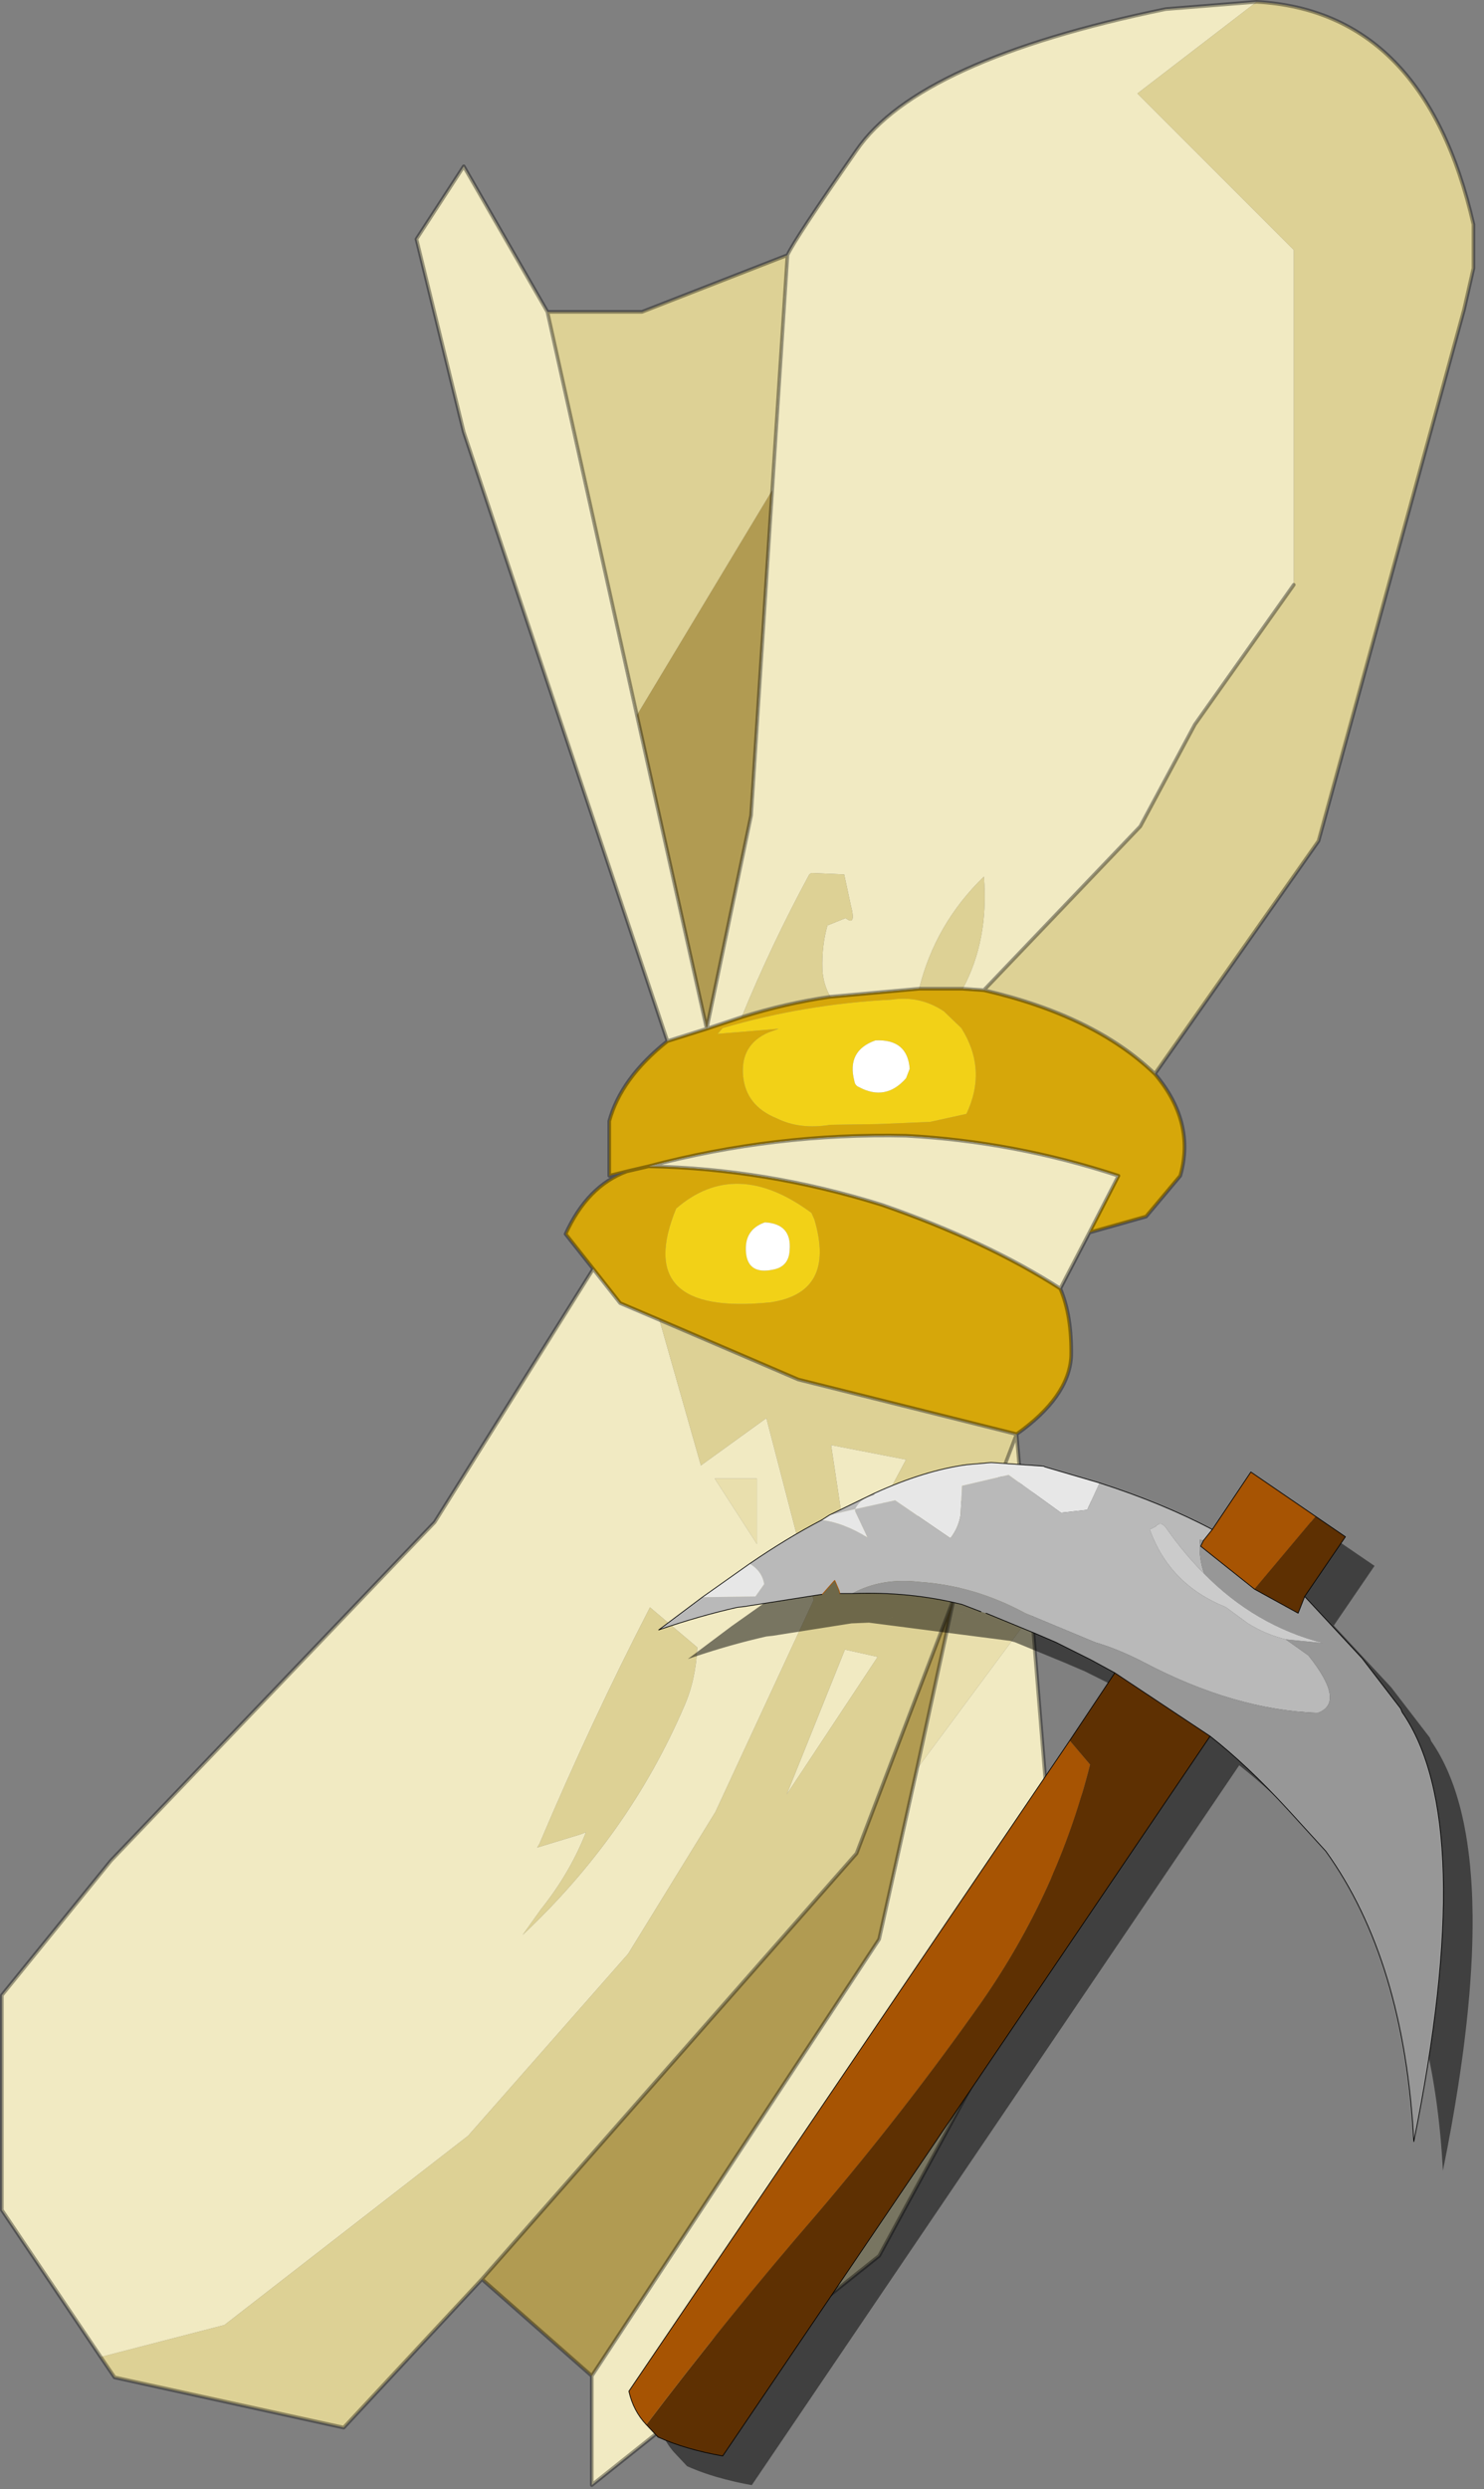 <?xml version="1.0" encoding="UTF-8" standalone="no"?>
<!DOCTYPE svg PUBLIC "-//W3C//DTD SVG 1.1//EN" "http://www.w3.org/Graphics/SVG/1.1/DTD/svg11.dtd">
<svg width="100%" height="100%" viewBox="0 0 102 171" version="1.1" xmlns="http://www.w3.org/2000/svg" xmlns:xlink="http://www.w3.org/1999/xlink" xml:space="preserve" xmlns:serif="http://www.serif.com/" style="fill-rule:evenodd;clip-rule:evenodd;stroke-linecap:round;stroke-linejoin:round;">
    <rect x="0" y="0" width="102" height="171" fill="#808080" stroke="none"/>
    <g transform="matrix(1,0,0,1,-178.975,-89.975)">
        <g transform="matrix(1,0,0,1,179.1,90.05)">
            <g>
                <g id="Symbol_4_0_Layer2_0_FILL">
                    <path d="M70.8,110.8L62.9,121.45L60.3,133.15L40.55,163.15L40.55,170.65L60.3,154.9L72.55,132.35L70.8,110.8M53.95,123.2L60.2,113.75L57.95,113.25L53.95,123.2M57,99.2L58.25,107.5L62.15,100.2L57,99.2M44.45,80.05C49.817,80.15 55.167,81.033 60.5,82.7C65.3,84.367 69.383,86.283 72.75,88.45L74.75,84.6L76.75,80.7C71.983,79.133 67.117,78.217 62.15,77.95C56.15,77.817 50.25,78.517 44.45,80.05M45.2,90.6L42.5,89.45L40.65,87.1L29.75,104.5L7.5,127.75L0,137L0,151.75L6.8,161.85L15.3,159.65L32.05,146.65L43.05,134.15L49.05,124.4L55.8,109.85L52.55,97.35L48.05,100.6L45.2,90.6M51.9,101.5L51.9,106L49,101.5L51.9,101.5M47.8,113.1C47.733,114.6 47.433,115.95 46.9,117.15C44.367,123.05 40.667,128.283 35.8,132.85L37.05,131.1C38.383,129.433 39.417,127.667 40.15,125.8L39.75,125.95L36.8,126.85L36.95,126.6C39.35,120.933 41.883,115.517 44.55,110.35L47.8,113.1M37.5,21.35L31.75,11.35L28.5,16.35L31.75,29.6L45.75,71.45L48.45,70.6L43.65,49.05L37.5,21.35M88.8,40.1L88.8,17.1L78.05,6.35L86.25,0.05L80,0.55C68.667,2.883 61.583,6.117 58.75,10.25C55.917,14.317 54.333,16.717 54,17.45L52.95,33.6L51.5,55.95L48.45,70.6L50.85,69.8C52.217,66.467 53.767,63.2 55.5,60L55.65,59.9L57.9,60L58.35,62.1C58.617,63.1 58.5,63.4 58,63L56.75,63.5C56.483,64.433 56.367,65.433 56.4,66.5C56.433,67.2 56.617,67.833 56.95,68.4L63.05,67.85C63.783,64.883 65.267,62.317 67.5,60.15C67.733,63.05 67.25,65.617 66.05,67.85L67.5,67.95L78.25,56.7L82,49.7L88.8,40.1Z" style="fill:#f1eac2;fill-rule:nonzero;"/>
                    <path d="M62.9,121.45L65.45,109.7L58.75,127.25L33,156.5L40.55,163.15L60.3,133.15L62.9,121.45M52.95,33.6L43.65,49.05L48.45,70.6L51.5,55.95L52.95,33.6Z" style="fill:#b19b52;fill-rule:nonzero;"/>
                    <path d="M65.45,109.7L62.9,121.45L70.8,110.8L69.75,98.45L65.45,109.7M51.9,106L51.9,101.5L49,101.5L51.9,106Z" style="fill:#e9dfad;fill-rule:nonzero;"/>
                    <path d="M54.75,94.7L45.2,90.6L48.05,100.6L52.55,97.35L55.8,109.85L49.05,124.4L43.05,134.15L32.05,146.65L15.3,159.65L6.8,161.85L7.75,163.25L23.5,166.7L33,156.5L58.75,127.25L65.45,109.7L69.75,98.45L54.75,94.7M58.25,107.5L57,99.2L62.15,100.2L58.25,107.5M60.2,113.75L53.95,123.2L57.95,113.25L60.2,113.75M46.9,117.15C47.433,115.95 47.733,114.6 47.8,113.1L44.55,110.35C41.883,115.517 39.35,120.933 36.95,126.6L36.8,126.85L39.75,125.95L40.15,125.8C39.417,127.667 38.383,129.433 37.05,131.1L35.8,132.85C40.667,128.283 44.367,123.05 46.9,117.15M57.9,60L55.65,59.9L55.5,60C53.767,63.2 52.217,66.467 50.85,69.8C52.85,69.167 54.883,68.7 56.95,68.4C56.617,67.833 56.433,67.2 56.4,66.5C56.367,65.433 56.483,64.433 56.75,63.5L58,63C58.5,63.4 58.617,63.1 58.35,62.1L57.9,60M63.05,67.85L66.05,67.85C67.25,65.617 67.733,63.05 67.5,60.15C65.267,62.317 63.783,64.883 63.05,67.85M43.65,49.05L52.95,33.6L54,17.45L44,21.35L37.5,21.35L43.65,49.05M100.5,21.2L101.15,18.35L101.15,15.35C98.917,5.583 93.95,0.483 86.25,0.05L78.05,6.35L88.8,17.1L88.8,40.1L82,49.7L78.25,56.7L67.5,67.95C72.567,69.117 76.483,71.033 79.25,73.7L90.5,57.7L100.5,21.2Z" style="fill:#ddd195;fill-rule:nonzero;"/>
                    <path d="M44.45,80.05L42.95,80.4C41.15,81.067 39.75,82.5 38.75,84.7L40.65,87.1L42.5,89.45L45.2,90.6L54.75,94.7L69.75,98.45C72.15,96.75 73.4,94.967 73.5,93.1C73.533,91.233 73.283,89.683 72.75,88.45C69.383,86.283 65.3,84.367 60.5,82.7C55.167,81.033 49.817,80.15 44.45,80.05M55.65,83.25L55.85,83.7C56.85,87.067 55.833,88.967 52.8,89.4C46.467,90.033 44.317,87.883 46.35,82.95C49.083,80.583 52.183,80.683 55.65,83.25M67.5,67.95L66.05,67.85L63.05,67.85L56.95,68.4C54.883,68.7 52.85,69.167 50.85,69.8L48.45,70.6L45.75,71.45C43.617,73.15 42.283,74.983 41.75,76.95L41.75,80.7L42.95,80.4L44.45,80.05C50.25,78.517 56.15,77.817 62.15,77.95C67.117,78.217 71.983,79.133 76.75,80.7L74.75,84.6L78.65,83.5L81,80.7C81.7,78.233 81.117,75.9 79.25,73.7C76.483,71.033 72.567,69.117 67.5,67.95M61.15,68.6C62.45,68.4 63.65,68.667 64.75,69.4L65.95,70.55C67.15,72.45 67.267,74.417 66.3,76.45L63.8,77L60.2,77.15L56.95,77.2C55.55,77.433 54.317,77.283 53.25,76.75C51.85,76.183 51.083,75.217 50.95,73.85C50.817,72.417 51.4,71.417 52.7,70.85L53.4,70.6L49.2,70.95L49.55,70.55C53.317,69.45 57.183,68.8 61.15,68.6Z" style="fill:#d6a70a;fill-rule:nonzero;"/>
                    <path d="M55.85,83.7L55.65,83.25C52.183,80.683 49.083,80.583 46.35,82.95C44.317,87.883 46.467,90.033 52.8,89.4C55.833,88.967 56.85,87.067 55.85,83.7M51.15,86C51.05,84.933 51.483,84.233 52.45,83.9C53.683,83.967 54.25,84.6 54.15,85.8C54.117,86.567 53.733,87.017 53,87.15C51.867,87.383 51.25,87 51.15,86M64.75,69.4C63.65,68.667 62.45,68.4 61.15,68.6C57.183,68.8 53.317,69.45 49.55,70.55L49.2,70.95L53.4,70.6L52.7,70.85C51.4,71.417 50.817,72.417 50.95,73.85C51.083,75.217 51.85,76.183 53.25,76.75C54.317,77.283 55.55,77.433 56.95,77.2L60.2,77.15L63.8,77L66.3,76.45C67.267,74.417 67.15,72.45 65.95,70.55L64.75,69.4M62.4,73.35L62.15,74C61.217,75.067 60.133,75.267 58.9,74.6C58.733,74.533 58.633,74.4 58.6,74.2C58.233,72.8 58.717,71.867 60.05,71.4C61.517,71.333 62.3,71.983 62.4,73.35Z" style="fill:#f2d117;fill-rule:nonzero;"/>
                    <path d="M52.45,83.9C51.483,84.233 51.05,84.933 51.15,86C51.25,87 51.867,87.383 53,87.15C53.733,87.017 54.117,86.567 54.15,85.8C54.25,84.6 53.683,83.967 52.45,83.9M62.15,74L62.4,73.35C62.3,71.983 61.517,71.333 60.05,71.4C58.717,71.867 58.233,72.8 58.6,74.2C58.633,74.4 58.733,74.533 58.9,74.6C60.133,75.267 61.217,75.067 62.15,74Z" style="fill:#fff;fill-rule:nonzero;"/>
                </g>
                <path id="Symbol_4_0_Layer2_0_1_STROKES" d="M86.25,0.05C93.95,0.483 98.917,5.583 101.15,15.35L101.15,18.35L100.5,21.2L90.5,57.7L79.25,73.7C81.117,75.9 81.7,78.233 81,80.7L78.65,83.5L74.75,84.6L72.75,88.45C73.283,89.683 73.533,91.233 73.5,93.1C73.4,94.967 72.15,96.75 69.75,98.45L70.8,110.8L72.55,132.35L60.3,154.9L40.55,170.65L40.55,163.15L33,156.5L23.5,166.7L7.75,163.25L6.8,161.85L0,151.75L0,137L7.5,127.75L29.75,104.5L40.65,87.1L38.75,84.7C39.75,82.5 41.15,81.067 42.95,80.4L41.75,80.7L41.75,76.95C42.283,74.983 43.617,73.15 45.75,71.45L31.75,29.6L28.5,16.35L31.75,11.35L37.5,21.35L44,21.35L54,17.45C54.333,16.717 55.917,14.317 58.75,10.25C61.583,6.117 68.667,2.883 80,0.55L86.25,0.05ZM88.8,40.1L82,49.7L78.25,56.7L67.5,67.95C72.567,69.117 76.483,71.033 79.25,73.7M54,17.45L52.95,33.6M66.05,67.85L67.5,67.95M63.05,67.85L66.05,67.85M63.05,67.85L56.95,68.4C54.883,68.7 52.85,69.167 50.85,69.8L48.45,70.6L45.75,71.45M52.95,33.6L51.5,55.95L48.45,70.6L43.65,49.05L37.5,21.35M42.95,80.4L44.45,80.05C50.25,78.517 56.15,77.817 62.15,77.95C67.117,78.217 71.983,79.133 76.75,80.7L74.75,84.6M40.65,87.1L42.5,89.45L45.2,90.6L54.75,94.7L69.75,98.45L65.45,109.7L62.9,121.45M44.45,80.05C49.817,80.15 55.167,81.033 60.5,82.7C65.3,84.367 69.383,86.283 72.75,88.45M62.9,121.45L60.3,133.15L40.55,163.15M65.45,109.7L58.75,127.25L33,156.5" style="fill:none;fill-rule:nonzero;stroke:#000;stroke-opacity:0.37;stroke-width:0.25px;"/>
            </g>
            <g transform="matrix(1,0,0,1,-179.1,-90.05)">
                <path d="M247.343,192.608C247.362,192.605 247.381,192.603 247.4,192.6L249.1,192.45L252.7,192.7L252.8,192.75L256.55,193.85L256.584,193.861C256.662,193.886 256.741,193.912 256.818,193.937C256.834,193.942 256.85,193.947 256.866,193.953C257.022,194.004 257.177,194.055 257.331,194.107C257.365,194.119 257.398,194.13 257.432,194.141C257.507,194.167 257.581,194.192 257.656,194.218L257.722,194.24C257.764,194.255 257.807,194.27 257.849,194.284C257.874,194.293 257.898,194.301 257.922,194.31C257.971,194.327 258.019,194.344 258.068,194.361L258.098,194.372C258.383,194.472 258.664,194.573 258.941,194.676L258.969,194.687C259.065,194.722 259.161,194.758 259.257,194.794L259.332,194.823C259.347,194.829 259.361,194.834 259.376,194.84L259.471,194.876L259.535,194.901C259.573,194.915 259.61,194.93 259.648,194.944L259.679,194.956C259.762,194.988 259.845,195.021 259.927,195.053L260.02,195.09L260.042,195.099C260.126,195.132 260.21,195.166 260.293,195.199C260.324,195.212 260.355,195.224 260.387,195.237C260.466,195.269 260.545,195.302 260.624,195.334C260.762,195.391 260.899,195.448 261.035,195.506C261.152,195.555 261.268,195.605 261.383,195.655C261.445,195.681 261.507,195.708 261.568,195.735L261.613,195.755C261.658,195.775 261.704,195.795 261.749,195.815C261.851,195.86 261.952,195.905 262.053,195.951L262.082,195.964C262.123,195.982 262.163,196.001 262.204,196.019L262.284,196.056L262.379,196.1L262.427,196.122C262.445,196.13 262.463,196.139 262.481,196.147C262.512,196.161 262.542,196.175 262.571,196.189C262.637,196.22 262.702,196.251 262.767,196.282L262.795,196.295C262.858,196.325 262.92,196.354 262.982,196.384C262.996,196.391 263.011,196.399 263.026,196.406C263.098,196.44 263.17,196.475 263.241,196.51C263.341,196.559 263.44,196.609 263.539,196.658C263.568,196.673 263.598,196.688 263.627,196.702L263.654,196.716C263.702,196.74 263.75,196.765 263.798,196.789C263.856,196.819 263.914,196.849 263.972,196.878C264.001,196.894 264.031,196.909 264.06,196.924C264.14,196.966 264.22,197.008 264.3,197.05L266.95,193.1L271.4,196.15L273.45,197.55L270.65,201.65L274.6,205.9L277.25,209.35L277.35,209.6C277.361,209.616 277.372,209.631 277.383,209.647L277.411,209.689L277.442,209.734L277.468,209.774C277.506,209.83 277.543,209.886 277.579,209.943C277.598,209.973 277.617,210.003 277.637,210.035C277.664,210.078 277.69,210.121 277.717,210.164L277.726,210.18C277.755,210.227 277.783,210.275 277.811,210.323C277.83,210.355 277.849,210.387 277.867,210.42L277.894,210.467C277.904,210.484 277.913,210.501 277.923,210.518L277.95,210.567C278.053,210.753 278.153,210.945 278.249,211.142C278.303,211.253 278.356,211.365 278.407,211.477L278.412,211.488C278.438,211.547 278.465,211.607 278.491,211.667L278.509,211.707C278.584,211.883 278.658,212.062 278.729,212.245C278.779,212.375 278.827,212.506 278.875,212.639C278.881,212.657 278.888,212.676 278.894,212.694C278.922,212.773 278.949,212.852 278.976,212.932L278.978,212.937C278.993,212.984 279.009,213.031 279.024,213.078L279.031,213.099C279.048,213.151 279.064,213.203 279.081,213.256C279.099,213.312 279.116,213.369 279.133,213.425C279.143,213.459 279.153,213.492 279.163,213.527C279.202,213.658 279.24,213.791 279.277,213.927C279.301,214.013 279.324,214.1 279.346,214.187C279.365,214.262 279.384,214.336 279.403,214.411C279.464,214.658 279.521,214.91 279.574,215.167L279.594,215.26L279.603,215.305C279.684,215.704 279.756,216.115 279.82,216.538L279.828,216.59C279.86,216.805 279.89,217.021 279.917,217.237L279.92,217.261C279.955,217.539 279.987,217.823 280.015,218.111L280.017,218.137C280.019,218.159 280.022,218.182 280.024,218.204C280.048,218.459 280.069,218.717 280.088,218.979C280.093,219.043 280.097,219.107 280.102,219.171C280.105,219.22 280.108,219.268 280.111,219.316C280.116,219.398 280.121,219.481 280.126,219.564L280.13,219.647L280.135,219.731C280.139,219.815 280.143,219.898 280.147,219.982L280.151,220.067L280.155,220.168C280.159,220.27 280.163,220.372 280.167,220.476L280.167,220.492C280.169,220.54 280.17,220.587 280.172,220.635L280.172,220.655C280.181,220.945 280.187,221.24 280.189,221.538L280.19,221.615C280.197,222.491 280.18,223.405 280.138,224.354L280.134,224.437L280.133,224.469C280.122,224.707 280.109,224.945 280.096,225.183L280.09,225.282L280.088,225.314C280.057,225.84 280.019,226.365 279.976,226.89L279.975,226.9C279.963,227.04 279.951,227.181 279.938,227.323L279.937,227.336C279.919,227.545 279.899,227.754 279.879,227.962L279.869,228.067L279.865,228.102C279.854,228.213 279.843,228.325 279.832,228.437L279.822,228.526C279.807,228.668 279.792,228.811 279.777,228.953L279.773,228.989C279.757,229.133 279.741,229.277 279.724,229.421L279.712,229.529C279.683,229.773 279.654,230.016 279.624,230.259L279.619,230.293C279.613,230.343 279.607,230.393 279.6,230.444L279.586,230.554C279.574,230.653 279.561,230.752 279.548,230.851L279.538,230.926C279.525,231.025 279.512,231.125 279.498,231.225L279.495,231.252C279.487,231.308 279.479,231.364 279.472,231.42L279.459,231.513C279.412,231.849 279.364,232.189 279.313,232.532C279.276,232.782 279.237,233.035 279.198,233.289L279.185,233.367C279.062,234.157 278.927,234.964 278.781,235.788L278.772,235.838C278.745,235.989 278.718,236.141 278.69,236.294L278.683,236.33C278.603,236.773 278.52,237.216 278.435,237.658C278.348,238.111 278.258,238.563 278.167,239.014L278.15,239.1C278.147,239.048 278.144,238.995 278.142,238.943C278.122,238.587 278.1,238.234 278.074,237.884L278.072,237.848C278.053,237.596 278.033,237.343 278.011,237.091L278.01,237.074C278.005,237.022 278.001,236.971 277.996,236.919L277.992,236.876C277.988,236.832 277.984,236.787 277.98,236.742L277.978,236.716C277.975,236.684 277.972,236.653 277.969,236.622L277.965,236.578C277.922,236.134 277.875,235.694 277.822,235.26C277.818,235.223 277.813,235.185 277.809,235.148L277.803,235.103C277.779,234.906 277.754,234.711 277.727,234.515L277.721,234.47C277.715,234.425 277.709,234.38 277.702,234.336L277.696,234.291C277.667,234.079 277.636,233.869 277.603,233.659C277.584,233.535 277.565,233.412 277.545,233.289C277.532,233.21 277.519,233.131 277.506,233.053L277.499,233.009C277.484,232.92 277.469,232.831 277.453,232.742C277.44,232.666 277.427,232.591 277.413,232.515C277.409,232.49 277.404,232.464 277.4,232.439C277.39,232.383 277.38,232.328 277.369,232.273L277.361,232.23C277.329,232.057 277.296,231.886 277.263,231.714C277.234,231.568 277.204,231.423 277.174,231.278L277.163,231.225C277.152,231.172 277.141,231.12 277.129,231.068L277.124,231.042C277.082,230.847 277.039,230.653 276.995,230.459L276.985,230.417L276.964,230.326C276.949,230.26 276.933,230.195 276.917,230.129L276.908,230.088C276.855,229.869 276.801,229.652 276.746,229.436L276.735,229.395C276.72,229.336 276.705,229.278 276.689,229.218L276.683,229.194C276.669,229.14 276.654,229.087 276.64,229.033L276.638,229.025C276.628,228.988 276.618,228.951 276.607,228.913L276.597,228.873C276.593,228.859 276.589,228.845 276.585,228.831C276.546,228.688 276.506,228.547 276.465,228.406C276.423,228.258 276.38,228.112 276.336,227.966L276.312,227.887L276.301,227.849C276.277,227.771 276.253,227.693 276.229,227.616L276.228,227.613C276.214,227.567 276.199,227.521 276.185,227.475C276.179,227.458 276.174,227.44 276.168,227.423L276.156,227.384C276.146,227.354 276.136,227.323 276.126,227.293L276.119,227.269C276.094,227.192 276.069,227.116 276.044,227.039L276.027,226.99C276.001,226.911 275.975,226.832 275.948,226.753L275.935,226.717C275.925,226.686 275.914,226.654 275.903,226.622L275.89,226.585C275.87,226.527 275.85,226.47 275.83,226.414C275.824,226.396 275.817,226.377 275.811,226.359L275.798,226.322C275.761,226.218 275.723,226.114 275.685,226.011C275.641,225.89 275.596,225.77 275.551,225.65C275.528,225.59 275.505,225.531 275.482,225.471L275.461,225.416C275.449,225.385 275.437,225.355 275.425,225.324C275.406,225.276 275.387,225.228 275.368,225.18L275.353,225.144C275.293,224.992 275.232,224.842 275.169,224.693C275.147,224.64 275.125,224.587 275.102,224.534L275.087,224.498C275.074,224.467 275.061,224.436 275.047,224.405C275.03,224.365 275.013,224.325 274.996,224.286L274.97,224.227C274.957,224.196 274.943,224.166 274.93,224.135C274.896,224.057 274.861,223.98 274.826,223.902C274.787,223.815 274.747,223.729 274.707,223.642C274.653,223.524 274.598,223.407 274.542,223.29C274.376,222.944 274.205,222.603 274.028,222.269L273.993,222.202C273.949,222.119 273.904,222.037 273.86,221.954C273.851,221.938 273.841,221.921 273.832,221.904C273.805,221.855 273.778,221.806 273.751,221.757C273.719,221.699 273.686,221.64 273.653,221.582L273.617,221.518L273.598,221.486C273.573,221.442 273.548,221.398 273.523,221.354L273.493,221.302C273.448,221.224 273.402,221.146 273.356,221.069C273.331,221.027 273.306,220.986 273.281,220.944L273.262,220.913C273.198,220.805 273.132,220.698 273.066,220.592L273.032,220.538L273.021,220.52C272.902,220.33 272.78,220.141 272.656,219.954C272.636,219.924 272.616,219.894 272.596,219.864L272.576,219.834C272.527,219.762 272.479,219.691 272.43,219.62C272.417,219.601 272.404,219.582 272.391,219.563C272.366,219.526 272.341,219.49 272.315,219.454L272.296,219.426C272.231,219.334 272.166,219.242 272.1,219.15L269.5,216.3L269.434,216.229L269.375,216.165C269.364,216.153 269.354,216.141 269.343,216.129C269.167,215.94 268.993,215.753 268.819,215.57L268.739,215.486L268.7,215.445C268.611,215.352 268.523,215.259 268.435,215.168C268.407,215.139 268.379,215.111 268.351,215.082L268.318,215.047C268.298,215.027 268.278,215.006 268.258,214.986C268.18,214.906 268.102,214.827 268.024,214.748L267.993,214.716C267.956,214.679 267.919,214.642 267.883,214.605L267.817,214.539L267.75,214.472C267.728,214.45 267.706,214.428 267.684,214.406C267.599,214.322 267.515,214.238 267.43,214.155L267.367,214.093L267.331,214.059C267.253,213.982 267.176,213.907 267.098,213.832L267.077,213.812C266.97,213.709 266.863,213.608 266.757,213.507C266.58,213.341 266.405,213.178 266.23,213.018L266.18,212.973L266.142,212.938C266.034,212.84 265.927,212.743 265.82,212.648L265.802,212.633C265.633,212.482 265.465,212.336 265.297,212.192C265.262,212.162 265.227,212.132 265.192,212.102L265.135,212.054C265.125,212.045 265.114,212.036 265.103,212.027C265.087,212.013 265.071,211.999 265.054,211.986C265.029,211.964 265.003,211.943 264.978,211.921L264.913,211.867L264.881,211.841C264.78,211.757 264.679,211.673 264.578,211.592L264.512,211.539C264.485,211.516 264.457,211.494 264.43,211.472L264.414,211.46C264.39,211.44 264.365,211.42 264.34,211.4C264.328,211.39 264.315,211.38 264.303,211.37C264.268,211.343 264.234,211.316 264.2,211.289L264.15,211.25L230.65,260.7L230.565,260.685C230.507,260.674 230.45,260.664 230.393,260.653L230.353,260.646L230.285,260.633C230.223,260.621 230.162,260.609 230.1,260.597L230.061,260.589L230.003,260.577C229.959,260.568 229.914,260.559 229.869,260.55L229.812,260.538C229.786,260.532 229.76,260.527 229.735,260.521C229.672,260.508 229.609,260.494 229.547,260.48L229.472,260.463L229.421,260.451C228.996,260.353 228.587,260.246 228.193,260.13L228.148,260.116C228.132,260.111 228.116,260.107 228.101,260.102C228.016,260.076 227.933,260.051 227.85,260.024C227.78,260.002 227.71,259.979 227.64,259.956L227.607,259.945C227.577,259.935 227.547,259.925 227.517,259.915L227.467,259.898L227.413,259.879C227.39,259.871 227.368,259.863 227.346,259.856C227.328,259.849 227.309,259.843 227.291,259.836C227.272,259.829 227.253,259.823 227.235,259.816C227.215,259.809 227.195,259.801 227.175,259.794L227.11,259.771C227.105,259.768 227.099,259.766 227.093,259.764C227.073,259.757 227.053,259.749 227.033,259.742L226.959,259.714L226.904,259.693L226.88,259.683C226.847,259.671 226.814,259.658 226.782,259.645L226.748,259.631C226.685,259.606 226.623,259.581 226.562,259.556L226.547,259.55C226.491,259.526 226.435,259.503 226.38,259.479L226.364,259.472C226.343,259.463 226.322,259.454 226.301,259.445L226.274,259.433L226.219,259.409C226.213,259.406 226.206,259.403 226.2,259.4L225.4,258.55L225.371,258.52C225.353,258.5 225.335,258.481 225.318,258.461L225.287,258.427C225.262,258.399 225.238,258.37 225.214,258.342L225.19,258.313C225.171,258.29 225.151,258.266 225.132,258.242L225.125,258.232C225.098,258.199 225.072,258.165 225.047,258.131L225.03,258.109C225.021,258.096 225.011,258.083 225.002,258.07L224.976,258.034L224.953,258.001L224.933,257.972C224.885,257.902 224.839,257.831 224.796,257.759L224.79,257.75C224.783,257.737 224.775,257.725 224.768,257.712L224.761,257.701C224.677,257.557 224.6,257.407 224.53,257.253L224.513,257.216L224.499,257.182C224.496,257.176 224.494,257.171 224.492,257.165C224.469,257.113 224.448,257.06 224.427,257.007C224.422,256.994 224.417,256.981 224.413,256.968L224.409,256.958C224.385,256.894 224.362,256.828 224.34,256.762L224.337,256.752C224.327,256.721 224.317,256.69 224.308,256.659L224.3,256.633C224.294,256.613 224.287,256.592 224.281,256.571L224.27,256.53L224.263,256.505C224.249,256.455 224.237,256.405 224.224,256.355L224.222,256.344C224.214,256.313 224.207,256.282 224.2,256.25L254.5,211.55L257.6,206.9L255.95,206L253.55,204.8L252.15,204.2L248.75,202.8L248.4,202.7L238.7,201.45L237.5,201.5L232.1,202.35L231.65,202.4C231.623,202.406 231.596,202.412 231.568,202.419C231.53,202.427 231.493,202.436 231.455,202.445C231.344,202.47 231.232,202.497 231.12,202.523C231.103,202.527 231.086,202.531 231.069,202.535C230.917,202.572 230.764,202.609 230.611,202.648L230.528,202.669L230.444,202.69L230.404,202.7C230.382,202.706 230.36,202.711 230.338,202.717C230.262,202.736 230.186,202.756 230.11,202.776C230.012,202.802 229.914,202.828 229.816,202.854C229.788,202.861 229.76,202.869 229.732,202.876L229.673,202.893C229.634,202.903 229.595,202.914 229.556,202.925L229.48,202.945L229.4,202.968C229.356,202.98 229.313,202.992 229.27,203.004C229.246,203.011 229.221,203.017 229.197,203.024C229.144,203.039 229.092,203.054 229.039,203.069C228.967,203.09 228.895,203.11 228.823,203.131C228.803,203.137 228.784,203.143 228.764,203.149L228.722,203.161C228.637,203.186 228.553,203.211 228.468,203.236L228.424,203.249C228.297,203.287 228.171,203.325 228.044,203.364L227.97,203.387C227.855,203.423 227.739,203.459 227.623,203.496C227.57,203.512 227.518,203.529 227.466,203.546C227.364,203.578 227.263,203.611 227.161,203.644C227.086,203.668 227.011,203.693 226.935,203.718L226.867,203.741C226.841,203.75 226.815,203.758 226.789,203.767C226.724,203.789 226.659,203.811 226.594,203.833C226.533,203.853 226.472,203.874 226.411,203.895L226.336,203.92L226.25,203.95L229.25,201.7L232.5,199.4L232.54,199.373C232.58,199.345 232.62,199.318 232.661,199.29C232.823,199.179 232.985,199.07 233.147,198.962C233.37,198.814 233.592,198.669 233.812,198.526C233.854,198.499 233.895,198.473 233.936,198.446C234.04,198.38 234.143,198.314 234.246,198.249L234.324,198.2C234.36,198.178 234.395,198.156 234.43,198.133L234.469,198.109C234.59,198.034 234.71,197.96 234.83,197.886L234.877,197.857C234.952,197.812 235.026,197.767 235.1,197.722C235.267,197.621 235.433,197.522 235.599,197.425C235.693,197.37 235.786,197.316 235.879,197.263C236.059,197.159 236.239,197.057 236.417,196.957C236.487,196.918 236.557,196.88 236.626,196.841C236.728,196.785 236.83,196.73 236.932,196.675C237.086,196.592 237.24,196.51 237.393,196.43C237.412,196.42 237.431,196.41 237.45,196.4L238,196.05L241.1,194.55L241.153,194.526L241.206,194.502L241.277,194.47C241.302,194.459 241.326,194.448 241.352,194.437C241.422,194.405 241.493,194.374 241.563,194.343C241.59,194.332 241.616,194.32 241.642,194.309C241.749,194.262 241.855,194.217 241.962,194.172L242.02,194.148L242.042,194.139C242.096,194.116 242.149,194.094 242.202,194.072C242.241,194.057 242.279,194.041 242.317,194.025C242.348,194.013 242.378,194.001 242.409,193.988L242.425,193.982C242.462,193.967 242.499,193.953 242.536,193.938L242.538,193.937C242.575,193.923 242.611,193.908 242.648,193.894C242.68,193.881 242.711,193.869 242.743,193.857C242.802,193.834 242.861,193.812 242.919,193.789C242.942,193.781 242.965,193.772 242.988,193.763C243.034,193.746 243.08,193.729 243.125,193.712L243.211,193.681L243.229,193.674C243.254,193.665 243.278,193.656 243.303,193.647C243.336,193.635 243.37,193.623 243.404,193.611C243.496,193.578 243.588,193.546 243.68,193.515C243.732,193.497 243.784,193.479 243.836,193.461C243.942,193.426 244.048,193.391 244.153,193.357L244.202,193.342L244.252,193.326L244.301,193.311L244.35,193.295C244.4,193.28 244.449,193.265 244.498,193.25L244.547,193.235L244.571,193.228C244.612,193.215 244.653,193.203 244.694,193.191L244.722,193.183C244.753,193.174 244.784,193.165 244.815,193.156L244.889,193.135C244.921,193.126 244.953,193.117 244.985,193.108L245.054,193.089C245.064,193.086 245.073,193.084 245.082,193.081C245.177,193.055 245.272,193.03 245.366,193.006L245.371,193.005C245.475,192.978 245.579,192.952 245.682,192.927L245.729,192.916L245.759,192.909C245.852,192.887 245.945,192.866 246.037,192.845L246.06,192.84C246.099,192.832 246.139,192.823 246.178,192.815C246.21,192.808 246.242,192.801 246.274,192.795C246.32,192.785 246.366,192.776 246.412,192.767C246.435,192.762 246.458,192.758 246.482,192.753L246.505,192.749C246.528,192.744 246.551,192.74 246.574,192.735C246.636,192.724 246.698,192.712 246.76,192.701L246.783,192.697C246.808,192.693 246.833,192.688 246.859,192.684C246.918,192.674 246.977,192.664 247.036,192.654L247.058,192.651C247.074,192.648 247.089,192.646 247.104,192.644C247.184,192.631 247.264,192.619 247.343,192.608ZM250.321,202.234L250.293,202.221C250.338,202.241 250.382,202.262 250.426,202.282C250.391,202.266 250.356,202.25 250.321,202.234ZM250.204,202.18L250.155,202.158C250.171,202.165 250.188,202.173 250.204,202.18ZM246.903,202.152L246.846,202.138C246.865,202.143 246.884,202.147 246.903,202.152ZM246.747,202.114L246.774,202.121L246.747,202.114ZM246.592,202.079C246.611,202.083 246.63,202.087 246.649,202.092L246.62,202.085C246.601,202.081 246.582,202.076 246.564,202.072L246.592,202.079ZM249.932,202.06C249.943,202.065 249.954,202.069 249.965,202.074L249.932,202.06ZM246.357,202.026C246.369,202.029 246.381,202.032 246.394,202.034L246.357,202.026ZM249.832,202.017L249.859,202.028L249.832,202.017ZM246.279,202.009L246.301,202.014L246.279,202.009ZM245.909,201.933C245.947,201.941 245.986,201.948 246.024,201.956C245.995,201.95 245.966,201.944 245.938,201.939L245.909,201.933ZM245.775,201.907L245.812,201.914L245.775,201.907ZM245.698,201.892L245.737,201.899L245.698,201.892ZM245.613,201.876C245.626,201.878 245.639,201.881 245.652,201.883L245.613,201.876ZM245.453,201.846L245.393,201.836C245.413,201.839 245.433,201.843 245.453,201.846ZM245.213,201.805L245.231,201.807L245.213,201.805ZM249.233,201.774C249.257,201.783 249.28,201.792 249.303,201.801C249.289,201.795 249.275,201.79 249.261,201.784L249.233,201.774ZM249.008,201.689C249.018,201.692 249.027,201.696 249.036,201.699C249.027,201.696 249.018,201.692 249.008,201.689ZM244.278,201.663L244.305,201.667L244.278,201.663ZM248.783,201.607C248.83,201.624 248.878,201.641 248.926,201.658C248.887,201.644 248.849,201.631 248.811,201.617L248.783,201.607ZM248.708,201.581C248.723,201.586 248.739,201.592 248.755,201.597L248.708,201.581ZM243.531,201.575L243.589,201.581L243.531,201.575ZM248.5,201.509C248.556,201.528 248.612,201.547 248.668,201.567C248.621,201.551 248.575,201.535 248.528,201.519L248.5,201.509ZM243.087,201.532C243.1,201.533 243.112,201.534 243.124,201.535L243.087,201.532ZM242.837,201.512C242.893,201.516 242.949,201.521 243.005,201.525C242.949,201.52 242.893,201.516 242.837,201.512ZM242.761,201.506C242.781,201.507 242.801,201.509 242.821,201.51L242.761,201.506ZM242.702,201.501C242.712,201.502 242.721,201.503 242.731,201.504C242.721,201.503 242.712,201.502 242.702,201.501ZM242.612,201.495C242.629,201.496 242.645,201.497 242.662,201.499L242.612,201.495ZM241.714,201.448C241.892,201.454 242.07,201.462 242.247,201.472C242.08,201.463 241.912,201.455 241.744,201.449L241.714,201.448ZM247.857,201.307C248.033,201.359 248.209,201.413 248.384,201.471C248.209,201.413 248.033,201.359 247.857,201.307ZM241.654,201.445C241.674,201.446 241.694,201.447 241.714,201.448L241.654,201.445ZM239.77,201.442C239.729,201.444 239.688,201.445 239.647,201.446C239.688,201.445 239.729,201.444 239.77,201.442ZM241.594,201.443C241.604,201.444 241.614,201.444 241.624,201.444C241.614,201.444 241.604,201.444 241.594,201.443ZM241.38,201.437C241.43,201.439 241.48,201.44 241.53,201.441C241.48,201.44 241.43,201.439 241.38,201.437ZM240.012,201.436L239.981,201.437C239.93,201.438 239.878,201.439 239.827,201.441C239.889,201.439 239.95,201.437 240.012,201.436ZM241.201,201.433C241.241,201.434 241.282,201.435 241.322,201.436L241.292,201.435C241.271,201.435 241.251,201.434 241.231,201.434L241.201,201.433ZM240.165,201.433C240.155,201.433 240.145,201.433 240.134,201.434L240.165,201.433ZM241.066,201.431C241.081,201.431 241.095,201.432 241.11,201.432L241.066,201.431ZM240.964,201.43L241.002,201.43L240.964,201.43ZM240.353,201.43C240.372,201.43 240.391,201.43 240.41,201.43L240.353,201.43ZM240.867,201.429C240.887,201.429 240.908,201.43 240.928,201.43L240.867,201.429ZM240.502,201.429L240.463,201.429C240.476,201.429 240.489,201.429 240.502,201.429ZM239.771,201.334C239.749,201.345 239.728,201.355 239.707,201.366C239.728,201.355 239.749,201.345 239.771,201.334ZM239.882,201.279C239.853,201.293 239.825,201.307 239.796,201.321C239.825,201.307 239.854,201.293 239.882,201.279ZM247.647,201.247L247.618,201.239C247.666,201.252 247.713,201.266 247.761,201.279L247.789,201.288C247.742,201.274 247.694,201.26 247.647,201.247ZM240.087,201.185C240.064,201.195 240.042,201.205 240.019,201.215C240.042,201.205 240.064,201.195 240.087,201.185ZM247.502,201.207L247.446,201.192C247.465,201.197 247.483,201.202 247.502,201.207ZM240.417,201.049C240.313,201.089 240.21,201.131 240.108,201.175L240.092,201.183C240.199,201.135 240.308,201.091 240.417,201.049ZM240.463,201.032L240.454,201.036L240.463,201.032ZM246.647,200.999L246.64,200.998L246.647,200.999ZM246.532,200.975L246.571,200.983L246.532,200.975ZM246.509,200.97L246.496,200.967L246.509,200.97ZM246.423,200.952L246.453,200.959L246.423,200.952ZM246.315,200.931C246.327,200.933 246.339,200.936 246.351,200.938L246.315,200.931ZM246.06,200.883L246.031,200.878C246.113,200.893 246.195,200.908 246.277,200.924C246.205,200.91 246.133,200.896 246.06,200.883ZM245.769,200.834L245.74,200.829C245.787,200.836 245.834,200.844 245.881,200.852C245.844,200.846 245.806,200.84 245.769,200.834ZM245.594,200.806C245.609,200.808 245.624,200.811 245.638,200.813L245.594,200.806ZM245.33,200.768C245.354,200.772 245.378,200.775 245.402,200.778C245.388,200.776 245.374,200.774 245.359,200.772L245.33,200.768ZM245.247,200.757C245.265,200.76 245.283,200.762 245.301,200.764L245.247,200.757ZM245.007,200.728C245.085,200.737 245.162,200.746 245.24,200.756C245.172,200.748 245.104,200.739 245.037,200.731L245.007,200.728ZM244.624,200.688C244.651,200.69 244.679,200.693 244.707,200.696C244.689,200.694 244.671,200.692 244.653,200.69L244.624,200.688ZM244.358,200.665C244.387,200.667 244.417,200.67 244.446,200.672L244.387,200.667L244.358,200.665ZM244.32,200.662L244.269,200.658C244.286,200.659 244.303,200.661 244.32,200.662ZM244.18,200.652C244.195,200.653 244.211,200.654 244.227,200.655L244.18,200.652ZM244.049,200.639L244.028,200.637C244.056,200.64 244.082,200.642 244.109,200.645C244.089,200.643 244.069,200.641 244.049,200.639ZM243.898,200.624L243.867,200.621C243.878,200.622 243.888,200.623 243.898,200.624ZM243.708,200.609C243.701,200.608 243.694,200.608 243.688,200.607L243.708,200.609ZM243.546,200.599C243.557,200.599 243.568,200.6 243.579,200.601C243.568,200.6 243.557,200.599 243.546,200.599ZM243.416,200.593C243.443,200.594 243.469,200.595 243.495,200.596C243.469,200.595 243.443,200.594 243.416,200.593ZM243.313,200.589L243.277,200.588C243.289,200.589 243.301,200.589 243.313,200.589ZM260.953,198.985C260.965,199.004 260.978,199.023 260.99,199.042C260.978,199.023 260.966,199.004 260.953,198.985ZM260.828,198.788C260.84,198.806 260.851,198.825 260.862,198.843C260.851,198.824 260.839,198.806 260.828,198.788ZM260.794,198.731L260.82,198.775C260.812,198.76 260.803,198.746 260.794,198.731ZM260.723,198.611L260.735,198.633L260.723,198.611ZM262.2,198.373C262.252,198.438 262.305,198.503 262.358,198.567C262.305,198.503 262.252,198.438 262.2,198.373ZM260.653,198.488C260.661,198.503 260.669,198.517 260.677,198.531C260.669,198.517 260.661,198.503 260.653,198.488ZM263.432,198.394L263.432,198.408C263.432,198.403 263.432,198.399 263.432,198.394ZM260.571,198.34L260.592,198.379L260.571,198.34ZM263.43,198.28C263.43,198.302 263.431,198.325 263.431,198.347L263.431,198.337C263.43,198.315 263.43,198.293 263.43,198.271L263.43,198.28ZM260.376,197.953C260.425,198.057 260.477,198.16 260.53,198.261L260.523,198.248C260.47,198.146 260.419,198.044 260.369,197.94L260.376,197.953ZM263.43,198.233C263.43,198.236 263.43,198.239 263.43,198.242C263.43,198.239 263.43,198.236 263.43,198.233ZM263.431,198.127L263.431,198.155C263.431,198.146 263.431,198.137 263.431,198.127ZM261.887,197.979C261.929,198.033 261.972,198.088 262.014,198.142C261.965,198.079 261.916,198.017 261.867,197.954L261.887,197.979ZM263.437,197.944C263.436,197.965 263.435,197.987 263.435,198.008C263.435,197.986 263.436,197.965 263.437,197.944ZM263.443,197.847C263.441,197.87 263.44,197.893 263.439,197.915L263.438,197.925C263.44,197.899 263.441,197.873 263.443,197.847ZM263.45,197.75L263.448,197.77C263.449,197.763 263.449,197.756 263.45,197.75ZM239.566,201.441L239.55,201.45C239.568,201.44 239.585,201.431 239.603,201.421C239.59,201.428 239.578,201.435 239.566,201.441ZM240.624,201.429L240.593,201.429C240.635,201.429 240.677,201.429 240.718,201.429C240.687,201.429 240.655,201.429 240.624,201.429Z" style="fill-opacity:0.5;fill-rule:nonzero;"/>
            </g>
            <g transform="matrix(1,0,0,1,43.1,100.35)">
                <g>
                    <g id="Symbol_3_0_Layer0_0_FILL">
                        <path d="M5.05,9.3L8.7,9.25L9.3,8.4C9.2,7.8 8.867,7.333 8.3,7L5.05,9.3M16.4,5.2L15.55,3.4L15.55,3.25L13.8,3.65L13.25,4C14.283,4.133 15.333,4.533 16.4,5.2M31.5,3.3L32.35,1.45L28.6,0.35L28.5,0.3L24.9,0.05L23.2,0.2C21.267,0.467 19.167,1.117 16.9,2.15L16.85,2.3C16.25,2.4 15.817,2.717 15.55,3.25L18.3,2.65L22.1,5.25C22.467,4.783 22.7,4.25 22.8,3.65L22.9,1.65L26.1,0.9L29.7,3.5L31.5,3.3Z" style="fill:#e7e7e7;fill-rule:nonzero;"/>
                        <path d="M15.55,3.25C15.817,2.717 16.25,2.4 16.85,2.3L16.9,2.15L13.8,3.65L15.55,3.25M45.15,12.2C44.217,11.967 43.35,11.6 42.55,11.1L41.05,10L40.95,9.95C38.417,8.917 36.7,7.15 35.8,4.65L36.2,4.45C36.467,4.15 36.733,4.217 37,4.65C37.8,5.783 38.65,6.8 39.55,7.7C39.283,6.967 39.183,6.183 39.25,5.35L39.5,5.4L40.1,4.65C37.833,3.45 35.25,2.383 32.35,1.45L31.5,3.3L29.7,3.5L26.1,0.9L22.9,1.65L22.8,3.65C22.7,4.25 22.467,4.783 22.1,5.25L18.3,2.65L15.55,3.25L15.55,3.4L16.4,5.2C15.333,4.533 14.283,4.133 13.25,4C11.65,4.833 10,5.833 8.3,7C8.867,7.333 9.2,7.8 9.3,8.4L8.7,9.25L5.05,9.3L2.05,11.55C3.883,10.917 5.683,10.4 7.45,10L7.9,9.95L13.3,9.1L14.05,8.25L14.15,8.15L14.45,8.85L14.5,9.05L15.35,9.05C16.683,8.317 18.217,8.05 19.95,8.25C22.483,8.417 24.917,9.133 27.25,10.4L32.05,12.4C33.083,12.7 34.183,13.15 35.35,13.75C39.517,15.95 43.517,17.117 47.35,17.25C48.65,16.783 48.433,15.467 46.7,13.3L45.15,12.2Z" style="fill:#b9b9b9;fill-rule:nonzero;"/>
                        <path d="M31.7,20.8L30.3,19.15L0,63.85C0.2,64.75 0.6,65.517 1.2,66.15C4.933,61.217 8.85,56.383 12.95,51.65C16.983,46.917 20.75,42.067 24.25,37.1C27.75,32.067 30.233,26.633 31.7,20.8M43,8.75L47.2,3.75L42.75,0.7L40.1,4.65L39.5,5.4L39.3,5.8L43,8.75Z" style="fill:#a75403;fill-rule:nonzero;"/>
                        <path d="M39.95,18.85L33.4,14.5L30.3,19.15L31.7,20.8C30.233,26.633 27.75,32.067 24.25,37.1C20.75,42.067 16.983,46.917 12.95,51.65C8.85,56.383 4.933,61.217 1.2,66.15L2,67C3.267,67.567 4.75,68 6.45,68.3L39.95,18.85M49.25,5.15L47.2,3.75L43,8.75L46,10.4L46.45,9.25L49.25,5.15Z" style="fill:#5e3002;fill-rule:nonzero;"/>
                        <path d="M46.45,9.25L46,10.4L43,8.75L39.3,5.8L39.5,5.4L39.25,5.35C39.183,6.183 39.283,6.967 39.55,7.7C41.883,10.067 44.6,11.65 47.7,12.45L45.15,12.2L46.7,13.3C48.433,15.467 48.65,16.783 47.35,17.25C43.517,17.117 39.517,15.95 35.35,13.75C34.183,13.15 33.083,12.7 32.05,12.4L27.25,10.4C24.917,9.133 22.483,8.417 19.95,8.25C18.217,8.05 16.683,8.317 15.35,9.05C17.983,8.95 20.5,9.2 22.9,9.8L24.2,10.3L24.55,10.4L27.95,11.8L29.35,12.4L31.75,13.6L33.4,14.5L39.95,18.85C41.65,20.183 43.433,21.867 45.3,23.9L47.9,26.75C51.5,31.75 53.517,38.4 53.95,46.7C56.917,32.067 56.65,22.233 53.15,17.2L53.05,16.95L50.4,13.5L46.45,9.25Z" style="fill:#979797;fill-rule:nonzero;"/>
                        <path d="M42.55,11.1C43.35,11.6 44.217,11.967 45.15,12.2L47.7,12.45C44.6,11.65 41.883,10.067 39.55,7.7C38.65,6.8 37.8,5.783 37,4.65C36.733,4.217 36.467,4.15 36.2,4.45L35.8,4.65C36.7,7.15 38.417,8.917 40.95,9.95L41.05,10L42.55,11.1Z" style="fill:#cbcbcb;fill-rule:nonzero;"/>
                    </g>
                    <path id="Symbol_3_0_Layer0_0_1_STROKES" d="M47.2,3.75L49.25,5.15L46.45,9.25L50.4,13.5L53.05,16.95L53.15,17.2C56.65,22.233 56.917,32.067 53.95,46.7C53.517,38.4 51.5,31.75 47.9,26.75L45.3,23.9C43.433,21.867 41.65,20.183 39.95,18.85L6.45,68.3C4.75,68 3.267,67.567 2,67L1.2,66.15C0.6,65.517 0.2,64.75 0,63.85L30.3,19.15L33.4,14.5L31.75,13.6L29.35,12.4L27.95,11.8L24.55,10.4M24.2,10.3L22.9,9.8C20.5,9.2 17.983,8.95 15.35,9.05L14.5,9.05M13.3,9.1L7.9,9.95L7.45,10C5.683,10.4 3.883,10.917 2.05,11.55L5.05,9.3L8.3,7C10,5.833 11.65,4.833 13.25,4L13.8,3.65L16.9,2.15C19.167,1.117 21.267,0.467 23.2,0.2L24.9,0.05L28.5,0.3L28.6,0.35L32.35,1.45C35.25,2.383 37.833,3.45 40.1,4.65L42.75,0.7L47.2,3.75M43,8.75L46,10.4L46.45,9.25M39.5,5.4L40.1,4.65M43,8.75L39.3,5.8L39.5,5.4M39.95,18.85L33.4,14.5" style="fill:none;fill-rule:nonzero;stroke:#000;stroke-width:0.05px;"/>
                    <path id="Symbol_3_0_Layer0_0_2_STROKES" d="M14.5,9.05L14.45,8.85L14.15,8.15L14.05,8.25L13.3,9.1" style="fill:none;fill-rule:nonzero;stroke:#a75403;stroke-width:0.05px;"/>
                </g>
            </g>
        </g>
    </g>
</svg>
